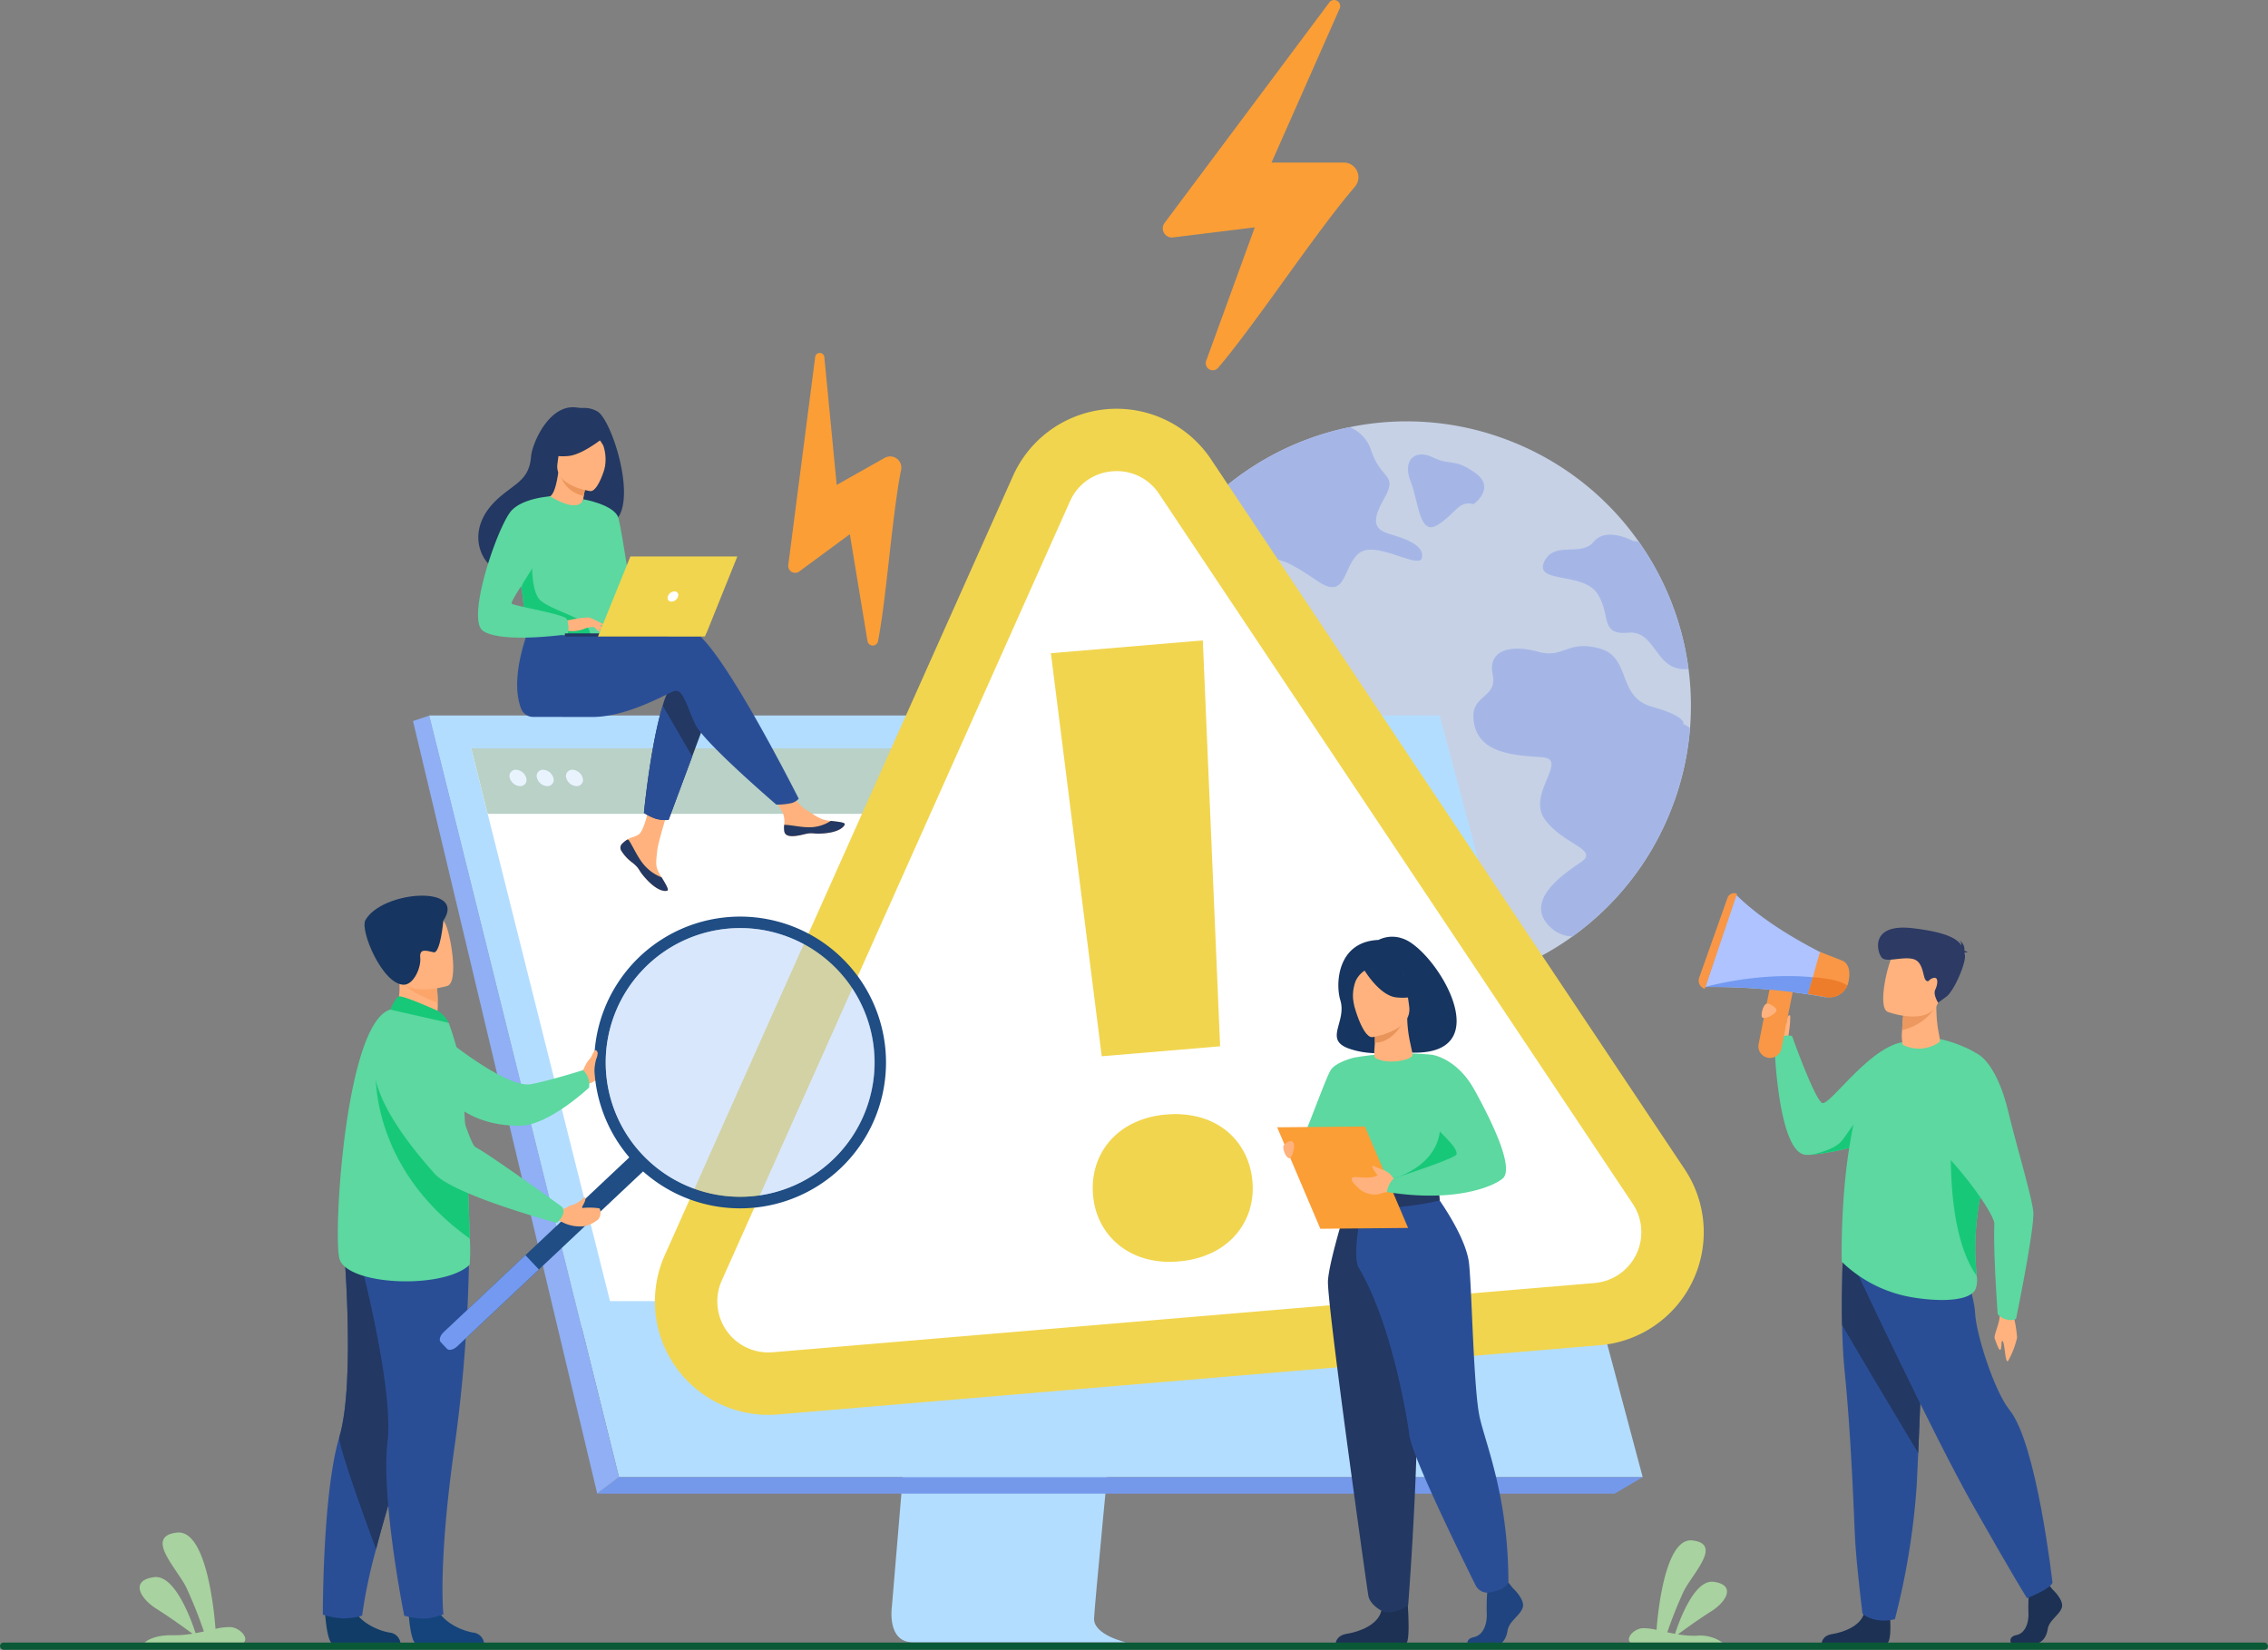 <svg xmlns="http://www.w3.org/2000/svg" width="353.943" height="257.501" viewBox="0 0 353.943 257.501">
  <rect x="0" y="0" width="353.943" height="257.501" fill="#808080" stroke="none"/>
  <g id="Grupo_97215" data-name="Grupo 97215" transform="translate(-327.536 -153.744)">
    <g id="Grupo_97199" data-name="Grupo 97199" transform="translate(502.669 219.505)" opacity="0.8">
      <path id="Trazado_141086" data-name="Trazado 141086" d="M1575.687,645.089a44.666,44.666,0,0,1-3.4,7.265,44.374,44.374,0,0,1-82.557-19.4,43.6,43.6,0,0,1,.056-6.768,44.681,44.681,0,0,1,6.69-19.933c.018-.031.038-.059.056-.09a44.481,44.481,0,0,1,25.29-18.887c1.083-.31,2.182-.58,3.288-.806a44.121,44.121,0,0,1,24.045,1.774q1.591.578,3.108,1.264a44.066,44.066,0,0,1,17.981,14.846h0a44.538,44.538,0,0,1,7.1,16.1q.408,1.861.658,3.759a44.163,44.163,0,0,1-2.309,20.881Z" transform="translate(-1489.621 -585.559)" fill="#d7e5ff"/>
      <g id="Grupo_97198" data-name="Grupo 97198" transform="translate(6.851 0.908)">
        <path id="Trazado_141087" data-name="Trazado 141087" d="M1564.752,611.173c-2.622,2.03-1.926,7.463-6.464,4.4s-7.387-4.727-8.671-2.055,2.735,4.135,1.677,7.047-3.212,3.219-5.481.828-2.337-4.692-6.014-4.616-5.246-1.436-5.067-4.2a3.886,3.886,0,0,0-.121-1.28c.018-.031.038-.059.056-.09a44.481,44.481,0,0,1,25.29-18.887c1.083-.31,2.182-.58,3.288-.806a5.834,5.834,0,0,1,3.386,3.7c1.6,4.665,4.2,3.567,1.992,7.475s-1.3,4.866,1.109,5.583,5.181,1.726,4.8,3.63S1567.373,609.143,1564.752,611.173Z" transform="translate(-1534.61 -591.518)" fill="#aec3ff"/>
        <path id="Trazado_141088" data-name="Trazado 141088" d="M1880.7,840.365a44.672,44.672,0,0,1-3.4,7.265,44.116,44.116,0,0,1-12.395,13.6,5.064,5.064,0,0,1-3.3-1.3c-4.443-3.97,1.445-8.186,4.546-10.238s-2.657-2.732-5.559-6.73,3.894-9.415-.474-9.708-9.68-.576-10.569-5.255,3.705-3.715,2.9-7.657,3-4.679,7.061-3.555,4.566-1.872,9.6-.511,2.667,7.562,8.225,9.112,4.861,2.709,4.861,2.709a2.679,2.679,0,0,1,1.043.648A44.447,44.447,0,0,1,1880.7,840.365Z" transform="translate(-1801.487 -781.742)" fill="#aec3ff"/>
        <path id="Trazado_141089" data-name="Trazado 141089" d="M1943.375,722.67c-5.292.553-4.934-6.053-9.427-5.661-4.53.395-2.591-2.826-4.834-6.153s-9.806-1.523-8.269-4.89,5.759-.732,7.738-3.151,6.163-.114,6.163-.114a3.19,3.19,0,0,1,.873.11s0,0,0,0a44.534,44.534,0,0,1,7.1,16.1Q1943.124,720.772,1943.375,722.67Z" transform="translate(-1861.852 -684.928)" fill="#aec3ff"/>
        <path id="Trazado_141090" data-name="Trazado 141090" d="M1792.675,627.222s3.593-2.544.214-4.908-3.787-1.026-6.586-2.394-4.762.469-3.473,3.724,1.34,8.62,4.231,6.821S1790.265,626.621,1792.675,627.222Z" transform="translate(-1744.687 -615.207)" fill="#aec3ff"/>
      </g>
    </g>
    <path id="Trazado_141091" data-name="Trazado 141091" d="M483.49,1741.546h15.472c.829-.7-.574-2.3-2.04-2.408a9.033,9.033,0,0,0-2.361.279c-.213-2.828-1.429-15.541-6.011-15.03-5.152.572,0,5.6,1.457,8.574a70.765,70.765,0,0,1,2.737,6.857c-.418.091-.851.179-1.294.261-.683-2.1-3.224-9.15-6.455-8.739-3.794.481-2.269,3.309.42,4.988,1.973,1.234,4.4,2.989,5.547,3.836a16.441,16.441,0,0,1-3.026.243C485.286,1740.345,483.992,1741.126,483.49,1741.546Z" transform="translate(-133.392 -1331.438)" fill="#a8d29f"/>
    <path id="Trazado_141092" data-name="Trazado 141092" d="M2023.4,1748.347h-14.371c-.77-.653.533-2.137,1.895-2.236a8.4,8.4,0,0,1,2.193.26c.2-2.627,1.327-14.435,5.583-13.96,4.786.531,0,5.2-1.353,7.964a65.727,65.727,0,0,0-2.543,6.369c.389.084.791.167,1.2.242.634-1.948,2.995-8.5,6-8.117,3.524.447,2.107,3.074-.39,4.633-1.833,1.147-4.083,2.776-5.152,3.564a15.25,15.25,0,0,0,2.81.225A6.058,6.058,0,0,1,2023.4,1748.347Z" transform="translate(-1427.065 -1338.239)" fill="#a8d29f"/>
    <g id="Grupo_97200" data-name="Grupo 97200" transform="translate(592.628 293.15)">
      <path id="Trazado_141093" data-name="Trazado 141093" d="M2152.416,1200.253s.342-3.4-1.437-3.286-2.25.932-2.051,1.586a18.546,18.546,0,0,0,1.929,2.817Z" transform="translate(-2138.446 -1177.499)" fill="#ffb27d"/>
      <path id="Trazado_141094" data-name="Trazado 141094" d="M2187.751,1222.377a29.042,29.042,0,0,1-6.2,4.985c-.4.254-.821.509-1.263.766a46.956,46.956,0,0,1-5.8,2.855c-.245.1-.534.212-.857.328a41.807,41.807,0,0,1-10.1,2.332c-.252.01-.491.01-.713,0-4.4-.177-4.941-17.273-4.941-17.273s.49-1.711,2.753-1.28c0,0,3.437,9.655,4.668,10.442,1.094.7,7.382-8.832,12.794-9.5C2181.727,1215.586,2187.751,1222.377,2187.751,1222.377Z" transform="translate(-2146.06 -1192.806)" fill="#5cd8a0"/>
      <path id="Trazado_141095" data-name="Trazado 141095" d="M2217.106,1802.633s.325,3.763-.47,4.155l-10.181-.021s0-1.175,1.635-1.436,4.508-1.219,4.994-3.351S2217.106,1802.633,2217.106,1802.633Z" transform="translate(-2187.248 -1689.695)" fill="#1c3154"/>
      <path id="Trazado_141096" data-name="Trazado 141096" d="M2227.142,1446.038c.05,2.461.168,5,.4,7.28,1.1,10.825,1.486,23.9,1.644,26.425.274,4.377,1.139,11.37,1.139,11.37s1.715,1.628,5.058.851a113.833,113.833,0,0,0,3.389-20.677c.009-.174.019-.349.028-.524.072-1.4.147-3.005.224-4.734.51-11.579,1.063-28.78,1.063-28.78l-12.775-3S2227.016,1439.9,2227.142,1446.038Z" transform="translate(-2204.758 -1378.648)" fill="#2a4e96"/>
      <path id="Trazado_141097" data-name="Trazado 141097" d="M2227.142,1446.038c3.238,5.586,9.409,15.877,11.881,19.992.51-11.579,1.063-28.78,1.063-28.78l-12.775-3S2227.016,1439.9,2227.142,1446.038Z" transform="translate(-2204.758 -1378.648)" fill="#233862"/>
      <path id="Trazado_141098" data-name="Trazado 141098" d="M2205.1,1298.241a41.814,41.814,0,0,1-10.1,2.332c.442-.083,3.665-.721,4.857-2.16,1.28-1.547,3.435-5.747,5.149-4.033C2205.811,1295.188,2205.574,1296.782,2205.1,1298.241Z" transform="translate(-2177.536 -1259.737)" fill="#17c878"/>
      <path id="Trazado_141099" data-name="Trazado 141099" d="M2386.392,1498.647a19.827,19.827,0,0,1,.663,3.8,13.6,13.6,0,0,1-1.387,3.612c-.483.581-.5-2.524-.823-3.012s-.147,1.159-.4,1.294-.686-1.248-.877-1.738.686-2.2.767-3.418S2386.392,1498.647,2386.392,1498.647Z" transform="translate(-2337.361 -1433.077)" fill="#ffb27d"/>
      <path id="Trazado_141100" data-name="Trazado 141100" d="M2406.383,1778.3s1.812,1.654,1.458,2.828-1.989,1.958-2.209,3.394-1.1,2.219-1.9,2.219h-3.793s-.585-1.011.829-1.315,1.947-1.992,1.859-3.558a27.619,27.619,0,0,1,.133-3.656l3.005-.7Z" transform="translate(-2351.164 -1669.635)" fill="#1c3154"/>
      <path id="Trazado_141101" data-name="Trazado 141101" d="M2241.641,1434.026s11.959,25.588,18.323,36.815,8.353,14.36,8.353,14.36,3.646-1.436,3.977-2.415c0,0-2.434-21.675-6.7-26.958-2.408-2.985-5.237-11.945-5.37-15.078s-2.927-10.611-2.927-10.611Z" transform="translate(-2217.075 -1375.162)" fill="#2a4e96"/>
      <path id="Trazado_141102" data-name="Trazado 141102" d="M2226.907,1252.059a20.726,20.726,0,0,0,10.511,5.457c2.9.556,8.8,1.093,10.26-.975a3.7,3.7,0,0,0,.271-2.326c-.2-2.917-.931-8.555,2.382-19.887a19.351,19.351,0,0,0,.637-3.029c.723-5.8.645-10.173-4.385-12.511-7.536-3.5-10.629-.621-10.629-.621a12.622,12.622,0,0,0-5.84,7.331C2226.452,1236.416,2226.907,1252.059,2226.907,1252.059Z" transform="translate(-2204.57 -1194.526)" fill="#5cd8a0"/>
      <path id="Trazado_141103" data-name="Trazado 141103" d="M2294.435,1180.2a5.594,5.594,0,0,1-5.629.369,6.446,6.446,0,0,1-.1-2.313c.041-1.085.143-2.15.143-2.15l2.681-1.76,2.559-1.679C2293.78,1178.438,2295.008,1179.789,2294.435,1180.2Z" transform="translate(-2256.946 -1156.899)" fill="#ffb27d"/>
      <path id="Trazado_141104" data-name="Trazado 141104" d="M2293.8,1184.393a8.239,8.239,0,0,1-4.933,3.205c.041-1.085.157-2.28.157-2.28l2.668-1.63Z" transform="translate(-2257.106 -1166.245)" fill="#ed985f"/>
      <path id="Trazado_141105" data-name="Trazado 141105" d="M2270.149,1132.283s6.488,2.421,7.931-1.576,3.253-6.377-.828-8.092-5.441-.478-6.253.739S2268.5,1131.55,2270.149,1132.283Z" transform="translate(-2240.651 -1113.757)" fill="#ffb27d"/>
      <path id="Trazado_141106" data-name="Trazado 141106" d="M2277.62,1108.4c.075-.058.226-.086.542-.042a1.3,1.3,0,0,0-.552-.28,1.6,1.6,0,0,0-.77-1.6.956.956,0,0,1,.321.766c-.69-1.061-2.418-2.074-7.636-2.684-6.877-.8-5.5,3.973-4.727,4.663s3.261-.291,4.868.161,1.453,2.874,1.942,3.307.385-.182,1.2-.373.643,1.065.267,1.83.443,2.034.443,2.034l1.262-.916c1.262-.915,3.181-5.47,2.908-6.576C2277.668,1108.6,2277.645,1108.5,2277.62,1108.4Z" transform="translate(-2236.149 -1099.095)" fill="#2c3a64"/>
      <path id="Trazado_141107" data-name="Trazado 141107" d="M2342.8,1332.352c-.2-2.916-.931-8.555,2.382-19.887a19.348,19.348,0,0,0,.637-3.029h0c-2.461-.812-6.945.994-6.945.994S2337.822,1325.408,2342.8,1332.352Z" transform="translate(-2299.424 -1272.663)" fill="#17c878"/>
      <path id="Trazado_141108" data-name="Trazado 141108" d="M2304.979,1233.426s3.028,1.1,4.96,9.119c1.276,5.3,3.625,13.083,3.89,15.53s-2.686,16.772-2.686,16.772a1.922,1.922,0,0,1-1.436.1,2.371,2.371,0,0,1-1.43-.855s-.706-9.547-.523-14.056c.076-1.873-8.67-13.717-13.391-15.242C2292.51,1244.193,2304.979,1233.426,2304.979,1233.426Z" transform="translate(-2261.61 -1208.407)" fill="#5cd8a0"/>
      <path id="Trazado_141109" data-name="Trazado 141109" d="M2086.991,1085.088a100.732,100.732,0,0,1,18.853,1.611l1.055-2.659,1.157-2.913s-10.14-4.365-16.235-10.444Z" transform="translate(-2085.977 -1070.447)" fill="#aec3ff"/>
      <path id="Trazado_141110" data-name="Trazado 141110" d="M2086.315,1069.235l-5.025,14.833h0a1.337,1.337,0,0,1-.88-1.729l4.422-12.463a1.1,1.1,0,0,1,1.483-.641Z" transform="translate(-2080.333 -1069.142)" fill="#f99746"/>
      <path id="Trazado_141111" data-name="Trazado 141111" d="M2143.009,1169.612h0a1.817,1.817,0,0,0,2.132-1.421l1.73-8.657a1.817,1.817,0,0,0-1.422-2.131h0a1.816,1.816,0,0,0-2.131,1.421l-1.73,8.657A1.817,1.817,0,0,0,2143.009,1169.612Z" transform="translate(-2132.229 -1143.932)" fill="#f99746"/>
      <path id="Trazado_141112" data-name="Trazado 141112" d="M2086.991,1155.8a100.72,100.72,0,0,1,18.853,1.611l1.055-2.659C2097.408,1152.813,2086.991,1155.8,2086.991,1155.8Z" transform="translate(-2085.977 -1141.16)" fill="#739af0"/>
      <path id="Trazado_141113" data-name="Trazado 141113" d="M2192.449,1135.889l2.735.481a3.016,3.016,0,0,0,3.387-1.786,1.858,1.858,0,0,0,.162-.494c.658-2.853-.908-3.378-.908-3.378l-3.52-1.371-1.119,3.957v.014Z" transform="translate(-2175.375 -1120.172)" fill="#f99746"/>
      <path id="Trazado_141114" data-name="Trazado 141114" d="M2192.449,1157.917l2.735.481a3.016,3.016,0,0,0,3.387-1.786c-1.547-1.125-5.384-1.286-5.384-1.286v.014Z" transform="translate(-2175.375 -1142.201)" fill="#ed7d2b"/>
      <path id="Trazado_141115" data-name="Trazado 141115" d="M2146.02,1182.3s1.338.533,1.093,1.122-1.946,1.4-2.215.934S2145.178,1181.807,2146.02,1182.3Z" transform="translate(-2135.007 -1165.007)" fill="#ffb27d"/>
      <path id="Trazado_141116" data-name="Trazado 141116" d="M2170.021,1197.451a18.764,18.764,0,0,0,.269-2c.016-.629.089-1.142-.059-1.16s-.255.1-.316.3-.292,1.456-.292,1.456l.117,1.21Z" transform="translate(-2156.025 -1175.233)" fill="#ffb27d"/>
    </g>
    <g id="Grupo_97202" data-name="Grupo 97202" transform="translate(391.989 265.432)">
      <path id="Trazado_141117" data-name="Trazado 141117" d="M1260.771,1204.424l-7.58,90.125s-.794,5.463,3.27,5.473c6.682.016,33.256,0,33.256,0s-5.029-1.137-4.968-3.7c.072-3.016,8.859-92.755,8.859-92.755Z" transform="translate(-1178.464 -1155.381)" fill="#b3ddff"/>
      <path id="Trazado_141119" data-name="Trazado 141119" d="M779.653,887.135,798.116,961.3l2.528,10.157,8.6,34.543H969l-31.7-118.862Z" transform="translate(-777.094 -887.135)" fill="#b3ddff"/>
      <path id="Trazado_141120" data-name="Trazado 141120" d="M765.408,887.134l-2.559.853L791.6,1008.576,795,1006Z" transform="translate(-762.849 -887.134)" fill="#90aff4"/>
      <path id="Trazado_141121" data-name="Trazado 141121" d="M951.617,1670.214h158.776l4.385-2.58H955.019Z" transform="translate(-922.87 -1548.772)" fill="#7599ea"/>
      <path id="Trazado_141124" data-name="Trazado 141124" d="M779.651,887.134H937.3l25.58,95.527H803.432Z" transform="translate(-777.092 -887.134)" fill="#b3ddff"/>
      <path id="Trazado_141125" data-name="Trazado 141125" d="M991.8,1007.007H844.185l-5.275-21.013-2.041-8.131-.832-3.316-5.421-21.595-.281-1.124-2.866-11.415-1.282-5.107-1.094-4.357-2.564-10.213H968.014l2.816,10.213,1.2,4.357,1.408,5.107,9.276,33.648v0l.786,2.851.365,1.323,6.4,23.23Z" transform="translate(-813.441 -915.619)" fill="#fff"/>
      <path id="Trazado_141126" data-name="Trazado 141126" d="M970.834,930.948H825.1l-2.564-10.214H968.018Z" transform="translate(-813.444 -915.617)" fill="#b9d1c7"/>
      <g id="Grupo_97201" data-name="Grupo 97201" transform="translate(15.068 8.456)">
        <path id="Trazado_141127" data-name="Trazado 141127" d="M861.835,943.937a.965.965,0,0,1,.958-1.277,1.744,1.744,0,0,1,1.6,1.277.965.965,0,0,1-.958,1.277A1.744,1.744,0,0,1,861.835,943.937Z" transform="translate(-861.795 -942.66)" fill="#e9f3fe"/>
        <path id="Trazado_141128" data-name="Trazado 141128" d="M889.693,943.937a.965.965,0,0,1,.958-1.277,1.744,1.744,0,0,1,1.6,1.277.965.965,0,0,1-.958,1.277A1.744,1.744,0,0,1,889.693,943.937Z" transform="translate(-885.411 -942.66)" fill="#e9f3fe"/>
        <path id="Trazado_141129" data-name="Trazado 141129" d="M919.69,943.937a.965.965,0,0,1,.958-1.277,1.744,1.744,0,0,1,1.6,1.277.965.965,0,0,1-.958,1.277A1.744,1.744,0,0,1,919.69,943.937Z" transform="translate(-910.839 -942.66)" fill="#e9f3fe"/>
      </g>
    </g>
    <path id="Trazado_141130" data-name="Trazado 141130" d="M1539.776,211.17c5.966-7.005,15.166-21.076,21.36-28.282a2.285,2.285,0,0,0-1.74-3.772h-11.271l10.631-24.04a.942.942,0,0,0-1.617-.945l-25.706,34.406a1.423,1.423,0,0,0,1.314,2.263l12.76-1.571-7.592,20.854A1.1,1.1,0,0,0,1539.776,211.17Z" transform="translate(-1022.153 0)" fill="#fb9e36"/>
    <path id="Trazado_141131" data-name="Trazado 141131" d="M1161.332,560.474c1.342-6.884,2.19-19.672,3.608-26.774a1.742,1.742,0,0,0-2.567-1.854l-7.486,4.216-1.931-19.944a.718.718,0,0,0-1.427-.023l-4.2,32.467a1.084,1.084,0,0,0,1.719,1.012l7.887-5.817,2.758,16.69A.835.835,0,0,0,1161.332,560.474Z" transform="translate(-696.775 -306.637)" fill="#fb9e36"/>
    <g id="Grupo_97206" data-name="Grupo 97206" transform="translate(429.722 217.54)">
      <path id="Trazado_141132" data-name="Trazado 141132" d="M1184.818,741.082l-128.263,10.806a12.839,12.839,0,0,1-12.8-18.031L1098.1,612.242a12.839,12.839,0,0,1,22.4-1.888l73.923,110.808A12.839,12.839,0,0,1,1184.818,741.082Z" transform="translate(-1037.746 -599.769)" fill="#fff"/>
      <g id="Grupo_97203" data-name="Grupo 97203" transform="translate(0 0)">
        <path id="Trazado_141133" data-name="Trazado 141133" d="M1158.1,718.819l-128.263,10.806a17.708,17.708,0,0,1-17.654-24.869l54.341-121.615a17.708,17.708,0,0,1,30.9-2.6l73.922,110.808a17.707,17.707,0,0,1-13.244,27.472Zm-76.078-136.4a7.869,7.869,0,0,0-6.608,4.691l-54.341,121.615a7.97,7.97,0,0,0,7.946,11.193l128.263-10.806a7.97,7.97,0,0,0,5.961-12.365l-73.923-110.808A7.869,7.869,0,0,0,1082.024,582.423Z" transform="translate(-1010.622 -572.655)" fill="#f1d54e"/>
      </g>
      <g id="Grupo_97205" data-name="Grupo 97205" transform="translate(61.815 36.155)">
        <g id="Grupo_97204" data-name="Grupo 97204">
          <path id="Trazado_141134" data-name="Trazado 141134" d="M1423.109,896.617a11.733,11.733,0,0,1,.5-4.658,10.752,10.752,0,0,1,2.195-3.855,11.527,11.527,0,0,1,3.685-2.732,14.372,14.372,0,0,1,5.047-1.3,14.7,14.7,0,0,1,5.23.43,11.463,11.463,0,0,1,4.129,2.074,10.765,10.765,0,0,1,2.809,3.433,11.751,11.751,0,0,1,1.272,4.509,11.476,11.476,0,0,1-.5,4.62,10.831,10.831,0,0,1-2.2,3.817,11.423,11.423,0,0,1-3.724,2.735,14.7,14.7,0,0,1-5.085,1.3,14.371,14.371,0,0,1-5.192-.433,11.493,11.493,0,0,1-4.09-2.077,10.821,10.821,0,0,1-2.806-3.4A11.454,11.454,0,0,1,1423.109,896.617Zm19.83-23.2-18.475,1.557-7.936-62.907,23.71-2Z" transform="translate(-1416.528 -810.065)" fill="#f1d54e"/>
        </g>
      </g>
    </g>
    <g id="Grupo_97210" data-name="Grupo 97210" transform="translate(377.918 293.537)">
      <path id="Trazado_141135" data-name="Trazado 141135" d="M936.749,1235.927s.4-.9.663-1.333,1.373-1.683,1.563-1.4.947,2.2.545,2.732.026,1.467-1.976,2.031Z" transform="translate(-896.195 -1208.564)" fill="#ffb27d"/>
      <path id="Trazado_141136" data-name="Trazado 141136" d="M790.676,1213.861s10.247,8.554,14.243,7.762c3.124-.619,8.064-2.186,8.064-2.186a3.152,3.152,0,0,1,.935,2.726s-6.293,5.921-10.776,5.96c-7.008.06-10.313-3.473-10.313-3.473Z" transform="translate(-772.367 -1192.209)" fill="#5cd8a0"/>
      <path id="Trazado_141137" data-name="Trazado 141137" d="M672.668,1797.713s.3,4.8,1.226,4.867c.124.009,4.709.009,4.709.009l5.853-.034a1.9,1.9,0,0,0-1.749-1.708c-1.711-.3-4.575-1.5-5.611-3.762C676.005,1794.707,672.668,1797.713,672.668,1797.713Z" transform="translate(-672.331 -1685.838)" fill="#113c68"/>
      <path id="Trazado_141138" data-name="Trazado 141138" d="M670.453,1478.724a12.206,12.206,0,0,0,3.168.6,11.636,11.636,0,0,0,2.958-.422,81,81,0,0,1,2.179-10.378c.966-3.741,2.347-8.552,4.31-14.529,5.429-16.52,7.08-26.185,7.231-27.1.008-.048.011-.072.011-.072l-.018-.008-16.692-7.329s2.063,22.769-.569,31.508a36.789,36.789,0,0,0-.955,4.187C670.414,1464.669,670.453,1478.724,670.453,1478.724Z" transform="translate(-670.453 -1366.515)" fill="#2a4e96"/>
      <path id="Trazado_141139" data-name="Trazado 141139" d="M693.026,1468.519c.966-3.741,2.347-8.552,4.31-14.529,5.429-16.52,7.08-26.185,7.231-27.1,0-.027,0-.053-.006-.08l-16.692-7.329s2.063,22.769-.569,31.508C686.932,1452.21,693.026,1468.519,693.026,1468.519Z" transform="translate(-684.721 -1366.515)" fill="#233862"/>
      <path id="Trazado_141140" data-name="Trazado 141140" d="M758.276,1797.713s.3,4.8,1.226,4.867c.123.009,4.709.009,4.709.009l5.853-.034a1.9,1.9,0,0,0-1.749-1.708c-1.711-.3-4.575-1.5-5.611-3.762C761.613,1794.707,758.276,1797.713,758.276,1797.713Z" transform="translate(-744.901 -1685.838)" fill="#15447c"/>
      <path id="Trazado_141141" data-name="Trazado 141141" d="M721.63,1423.005a237.622,237.622,0,0,1-2.336,32.87c-2.553,18.116-1.688,25.805-1.688,25.805a17.365,17.365,0,0,1-2.462.626,11.167,11.167,0,0,1-3.652-.422s-3.654-18.122-2.606-27.19-5-31.114-5-31.114Z" transform="translate(-698.792 -1369.502)" fill="#2a4e96"/>
      <path id="Trazado_141142" data-name="Trazado 141142" d="M742.7,1155.686l3.258,2.136,2.968-.839a7.09,7.09,0,0,0,.694-3.558,22.151,22.151,0,0,0-.117-2.37l-4.4-1.94-1.64-.723c0,.025.128,1.347.145,1.54A11.221,11.221,0,0,1,742.7,1155.686Z" transform="translate(-731.697 -1136.711)" fill="#ffb27d"/>
      <path id="Trazado_141143" data-name="Trazado 141143" d="M706.4,1228.024c-4.055,3.916-19.4,3.257-20.35-1.057s1.032-36.725,7.959-38.761c1.438-.423,9.123,2.062,9.123,2.062a48.718,48.718,0,0,1,2,7.171c.154.782.6,9.064.937,16.813.156,3.624.289,7.132.356,9.7A27.989,27.989,0,0,1,706.4,1228.024Z" transform="translate(-683.49 -1170.419)" fill="#5cd8a0"/>
      <path id="Trazado_141144" data-name="Trazado 141144" d="M750.154,1154.014c.892,1.508,4.021,2.828,5.679,3.432a22.134,22.134,0,0,0-.117-2.37l-4.4-1.94C750.349,1153.123,749.757,1153.34,750.154,1154.014Z" transform="translate(-737.911 -1140.731)" fill="#fca56b"/>
      <path id="Trazado_141145" data-name="Trazado 141145" d="M743.28,1099.23s-7.083,2.21-8.391-2.223-3.1-7.132,1.364-8.73,5.849-.167,6.645,1.206S745.089,1098.542,743.28,1099.23Z" transform="translate(-723.816 -1085.153)" fill="#ffb27d"/>
      <path id="Trazado_141146" data-name="Trazado 141146" d="M725.467,1075.586s-.452,5.158-1.518,4.934-2.241-.7-2.085.852-1.037,4.22-2.575,4.213c-3.3-.014-6.882-8.478-5.979-10.083C715.915,1070.872,729.233,1069.937,725.467,1075.586Z" transform="translate(-706.663 -1071.683)" fill="#163560"/>
      <path id="Trazado_141147" data-name="Trazado 141147" d="M746.785,1177.1c-.091-.038-5.273-2.363-5.879-2.163s-1.361,2.051-1.361,2.051l9.124,2.063A4.532,4.532,0,0,0,746.785,1177.1Z" transform="translate(-729.023 -1159.205)" fill="#17c878"/>
      <g id="Grupo_97208" data-name="Grupo 97208" transform="translate(18.258 3.266)">
        <path id="Trazado_141148" data-name="Trazado 141148" d="M822.1,1338.572l-29.045,27.346c-.569.536-1.287.707-1.6.379l-.98-1.041c-.308-.327-.094-1.034.475-1.57L820,1336.341c.569-.536,1.287-.707,1.6-.38l.98,1.041C822.887,1337.33,822.673,1338.036,822.1,1338.572Z" transform="translate(-790.342 -1298.839)" fill="#1f4d84"/>
        <path id="Trazado_141149" data-name="Trazado 141149" d="M805.8,1442.379l-12.745,12c-.569.536-1.287.707-1.6.38l-.98-1.041c-.308-.327-.094-1.034.475-1.57l12.746-12Z" transform="translate(-790.342 -1387.301)" fill="#739af0"/>
        <path id="Trazado_141150" data-name="Trazado 141150" d="M949.571,1122.538A22.766,22.766,0,1,0,987.3,1099.66c-.117-.117-.236-.231-.357-.345a22.767,22.767,0,0,0-37.375,23.223Zm6.507-21.011a20.969,20.969,0,1,1,.9,29.64A20.944,20.944,0,0,1,956.078,1101.527Z" transform="translate(-924.485 -1093.131)" fill="#1f4d84"/>
        <g id="Grupo_97207" data-name="Grupo 97207" transform="translate(25.895 1.797)" opacity="0.5">
          <path id="Trazado_141151" data-name="Trazado 141151" d="M996.621,1140.267a20.969,20.969,0,1,1-.9-29.639A20.882,20.882,0,0,1,996.621,1140.267Z" transform="translate(-960.382 -1104.933)" fill="#b3cff9"/>
        </g>
      </g>
      <path id="Trazado_141152" data-name="Trazado 141152" d="M739.229,1275.013c-16-11.4-14.673-26.622-14.673-26.622,5.849,3.3,11.654,10.594,14.317,16.921C739.029,1268.936,739.161,1272.444,739.229,1275.013Z" transform="translate(-716.293 -1221.48)" fill="#17c878"/>
      <g id="Grupo_97209" data-name="Grupo 97209" transform="translate(7.929 19.849)">
        <path id="Trazado_141153" data-name="Trazado 141153" d="M914.109,1382.07a4.37,4.37,0,0,0,2.044-1.263s.481.033-.079,1.06c-.047.086-.151.306-.23.463a.1.1,0,0,0,.084.143,10.65,10.65,0,0,1,2.561.053c.173.036.223.451.217.627a1.6,1.6,0,0,1-.337,1.093,5.594,5.594,0,0,1-2.022,1.059,6.119,6.119,0,0,1-3.129-.393l-1.025-.475.318-1.9.257.054C913.177,1382.673,913.683,1382.174,914.109,1382.07Z" transform="translate(-883.307 -1353.579)" fill="#ffb27d"/>
        <path id="Trazado_141154" data-name="Trazado 141154" d="M727.816,1202.019s-14.38,2.738,4.231,23.562c2.976,3.33,19.057,7.667,19.057,7.667s1.631-1.388.809-2.511c0,0-11.072-8.04-13.508-9.319-1.1-.575-4.254-12.833-6.04-15.785A8.054,8.054,0,0,0,727.816,1202.019Z" transform="translate(-722.516 -1202.019)" fill="#5cd8a0"/>
      </g>
      <path id="Trazado_141155" data-name="Trazado 141155" d="M939.31,1233.513a7.323,7.323,0,0,0,.562-1.373,7.6,7.6,0,0,1,.928-2.1c.1-.1.42.029.458.448a2.438,2.438,0,0,1-.231.91,10.233,10.233,0,0,0-.3,1.807C940.5,1233.929,939.31,1233.513,939.31,1233.513Z" transform="translate(-898.366 -1205.897)" fill="#ffb27d"/>
    </g>
    <g id="Grupo_97212" data-name="Grupo 97212" transform="translate(402.135 217.304)">
      <g id="Grupo_97211" data-name="Grupo 97211" transform="translate(0 0)">
        <path id="Trazado_141156" data-name="Trazado 141156" d="M975.643,975.434a.867.867,0,0,0-.155.928.007.007,0,0,0,0,0,5.765,5.765,0,0,0,1.821,2c.11.089.207.169.292.244l.066.059.051.046c.8.739.5.907,1.937,2.406,1.64,1.707,2.769,1.739,3.091,1.583.272-.132-.28-1.038-.892-2.055l-.089-.149c-.082-.135-.162-.273-.243-.409-.717-1.225-.532-1.8-.362-3.622.139-1.481,2.307-8.272,2.307-8.272l-3.143-.543s-.949,5.408-1.992,6.241c-.558.444-1.182.449-1.719.778l-.112.071A4.127,4.127,0,0,0,975.643,975.434Z" transform="translate(-953.193 -907.264)" fill="#ffb27d"/>
        <path id="Trazado_141157" data-name="Trazado 141157" d="M975.643,1014.9a.867.867,0,0,0-.155.928.007.007,0,0,0,0,0,6.678,6.678,0,0,0,1.824,1.993c.108.09.2.173.289.25l.066.059.051.046c.8.739.5.907,1.937,2.406,1.64,1.707,2.769,1.738,3.091,1.583.272-.132-.28-1.038-.892-2.055a6.992,6.992,0,0,1-2.923-2.156c-.951-1.215-1.6-2.763-2.244-3.714l-.185-.035A4.13,4.13,0,0,0,975.643,1014.9Z" transform="translate(-953.193 -946.727)" fill="#233862"/>
        <path id="Trazado_141158" data-name="Trazado 141158" d="M1129.358,968.2c.194.97,1.577.809,3.122.432s1.178.072,3.378-.171,2.866-1.063,2.933-1.39c.06-.29-1.027-.393-2.192-.528-.147-.016-.294-.035-.441-.053-1.316-.166-2.28-1.015-3.475-1.713-1.132-.661-2.821-3.353-2.821-3.353l-3.016.238s1.582,2.4,2.194,3.45a3.645,3.645,0,0,1,.3,2.056A3.871,3.871,0,0,0,1129.358,968.2Z" transform="translate(-1081.559 -901.979)" fill="#ffb27d"/>
        <path id="Trazado_141159" data-name="Trazado 141159" d="M1146.207,997.122c1.546-.377,1.178.072,3.378-.171s2.866-1.062,2.933-1.39c.06-.29-1.027-.393-2.192-.528l-.011.022a6.2,6.2,0,0,1-3.15.978c-1.492.036-3.072-.392-4.1-.376a3.871,3.871,0,0,0,.023,1.032C1143.279,997.661,1144.662,997.5,1146.207,997.122Z" transform="translate(-1095.286 -930.474)" fill="#233862"/>
        <path id="Trazado_141160" data-name="Trazado 141160" d="M1009.852,852.319l-2.822,7.586-3.685,9.905a5.964,5.964,0,0,1-1.956-.179,8.474,8.474,0,0,1-1.891-.921s1.026-10.637,2.935-16.742a10.869,10.869,0,0,1,1.642-3.548C1007.033,844.927,1009.852,852.319,1009.852,852.319Z" transform="translate(-973.606 -805.393)" fill="#233862"/>
        <path id="Trazado_141161" data-name="Trazado 141161" d="M896.858,791.629c-1.6-.518-5.793-.01-10.335.811A3.081,3.081,0,0,1,883.342,791h0l-11.431-.9s-3.775,8.364-1.712,13.695a2.005,2.005,0,0,0,2,1.29h0s6.908.012,9.117.013c5.685,0,12.033-3.9,12.854-4.068,1.344-.268,1.88,2.419,3.223,5.242s12.627,12.5,12.627,12.5a9.926,9.926,0,0,0,2.452-.251,2.414,2.414,0,0,0,1.053-.664S901.023,792.974,896.858,791.629Z" transform="translate(-863.474 -756.754)" fill="#2a4e96"/>
        <path id="Trazado_141162" data-name="Trazado 141162" d="M848.395,571.787a4.055,4.055,0,0,0-2.183-.569,6.07,6.07,0,0,1-1.054-.064c-4.363-.641-6.992,5.7-7.147,7.61-.284,3.515-2.144,4.051-4.762,6.251-5.25,4.413-3.713,9.543-.844,11.45,1.722,1.144,4.757,0,4.757,0,.043.03,8.3-4.614,12.374-6.854C855.639,588.747,850.846,573.247,848.395,571.787Z" transform="translate(-829.73 -571.108)" fill="#233862"/>
        <path id="Trazado_141163" data-name="Trazado 141163" d="M906.13,644.447a5.38,5.38,0,0,1-3.354.1,5.981,5.981,0,0,1-2.214-2.655c.578-.026,1.213-.532,1.7-3.849l.246.089,4.14,1.491s-.3,1.328-.495,2.593C905.992,643.279,905.9,644.3,906.13,644.447Z" transform="translate(-889.735 -627.851)" fill="#ffb27d"/>
        <path id="Trazado_141164" data-name="Trazado 141164" d="M917.5,640.117s-.165.717-.407,2.056a4.675,4.675,0,0,1-3.733-3.547Z" transform="translate(-900.589 -628.344)" fill="#ed975d"/>
        <path id="Trazado_141165" data-name="Trazado 141165" d="M915.814,601.611s-5.664-.762-5.135-4.282.154-5.989,3.793-5.651,4.138,1.786,4.247,3S917.3,601.718,915.814,601.611Z" transform="translate(-898.282 -588.518)" fill="#ffb27d"/>
        <path id="Trazado_141166" data-name="Trazado 141166" d="M909.471,591.02s-3.627,3.124-6.094,3.375-3.4-.541-3.4-.541a9.63,9.63,0,0,0,2.33-3.154,1.735,1.735,0,0,1,1.43-1.022C905.5,589.526,908.837,589.458,909.471,591.02Z" transform="translate(-889.24 -586.787)" fill="#233862"/>
        <path id="Trazado_141167" data-name="Trazado 141167" d="M947.434,593.292a8.93,8.93,0,0,1,1.594,2.044,6.857,6.857,0,0,1,.184,3.645s1.891-3.674.822-5.46A1.51,1.51,0,0,0,947.434,593.292Z" transform="translate(-929.47 -589.34)" fill="#233862"/>
        <path id="Trazado_141168" data-name="Trazado 141168" d="M883.819,673.475c-.175,11.466-.05,9.07-1.3,10.158a4.814,4.814,0,0,1-2.27.491c-3.516.232-9.7-.349-9.931-1-.81-2.249-.237-2.947-.913-6.389-.07-.366-.158-.762-.26-1.194-.563-2.364-1.112-3.169.891-6.966,1.816-3.44,3.7-6.231,3.872-6.131,4.788,2.844,5.175.455,5.175.455S883.9,667.882,883.819,673.475Z" transform="translate(-862.657 -648.533)" fill="#5cd8a0"/>
        <path id="Trazado_141169" data-name="Trazado 141169" d="M1007.03,884.872l-3.685,9.905a5.963,5.963,0,0,1-1.956-.179,8.474,8.474,0,0,1-1.891-.921s1.026-10.637,2.935-16.742Z" transform="translate(-973.606 -830.361)" fill="#2a4e96"/>
        <path id="Trazado_141170" data-name="Trazado 141170" d="M937.3,665.444s4.927.837,5.5,2.959,2.478,15,2.478,15-1.39,1.356-2.547.2-3.638-12.049-3.638-12.049Z" transform="translate(-920.877 -651.078)" fill="#5cd8a0"/>
        <path id="Trazado_141171" data-name="Trazado 141171" d="M884.592,737.108c-3.516.232-9.7-.349-9.931-1-.81-2.249-.237-2.947-.913-6.389l1.7-4.775s-.282,5.318,1.286,6.717,6.42,2.7,7.182,3.871A4.279,4.279,0,0,1,884.592,737.108Z" transform="translate(-867.005 -701.517)" fill="#17c878"/>
        <path id="Trazado_141172" data-name="Trazado 141172" d="M918.508,787.135s3.469-.771,4.029-.463a8.148,8.148,0,0,1,2.1,1.82c.171.39-1.246-.3-1.707-.42a4.1,4.1,0,0,0-1.474.322,4.9,4.9,0,0,1-2.64.264Z" transform="translate(-904.949 -753.782)" fill="#ffb27d"/>
        <path id="Trazado_141173" data-name="Trazado 141173" d="M840.716,662.444s-4.658.285-6.271,2.534c-2.271,3.165-6.778,16.654-4.2,18.454,2.905,2.027,13.225.535,13.225.535a4.19,4.19,0,0,0-.134-2.382c-.477-.777-8.242-2.034-8.6-2.392s4.482-6.987,4.482-8.062S840.716,662.444,840.716,662.444Z" transform="translate(-829.473 -648.534)" fill="#5cd8a0"/>
        <path id="Trazado_141174" data-name="Trazado 141174" d="M946.061,793.416a6.716,6.716,0,0,0,.965,1.05.712.712,0,0,0,.392.084l-.489-.882Z" transform="translate(-928.306 -759.561)" fill="#ffb27d"/>
        <path id="Trazado_141175" data-name="Trazado 141175" d="M944.961,787.076l2.113,1.027a.376.376,0,0,1-.35.135,5.045,5.045,0,0,1-.916-.252Z" transform="translate(-927.373 -754.186)" fill="#ffb27d"/>
      </g>
      <path id="Trazado_141176" data-name="Trazado 141176" d="M940.575,802.914l-22.072-.008v.487l21.876.008Z" transform="translate(-904.944 -767.606)" fill="#233862"/>
      <path id="Trazado_141177" data-name="Trazado 141177" d="M952.394,736.526l16.715.006,5.033-12.5-16.689-.006Z" transform="translate(-933.674 -700.736)" fill="#f1d54e"/>
      <path id="Trazado_141178" data-name="Trazado 141178" d="M1025.419,760.662a.579.579,0,0,0-.567-.8,1.14,1.14,0,0,0-1.024.8.579.579,0,0,0,.567.8A1.141,1.141,0,0,0,1025.419,760.662Z" transform="translate(-994.202 -731.12)" fill="#fff"/>
    </g>
    <g id="Grupo_97214" data-name="Grupo 97214" transform="translate(526.853 299.958)">
      <path id="Trazado_141179" data-name="Trazado 141179" d="M1719.814,1114.133a4.8,4.8,0,0,0-3.811.2c-6.483.266-6.724,6.912-5.963,9.385,1.069,3.473-2.714,6.212,1.481,7.618,4.867,1.631,8.951-.3,8.673.536C1735.586,1133.081,1724.935,1115.834,1719.814,1114.133Z" transform="translate(-1700.192 -1113.845)" fill="#163560"/>
      <path id="Trazado_141180" data-name="Trazado 141180" d="M1679.808,1251.286a17,17,0,0,1-1.734,2.621c-1.347,1.687-8.415-2.317-7.806-2.621s4.161-10.538,5.007-11.824,3.729-1.954,3.729-1.954Z" transform="translate(-1666.911 -1218.676)" fill="#5cd8a0"/>
      <path id="Trazado_141181" data-name="Trazado 141181" d="M1850.413,1776.489s1.951,1.78,1.57,3.046-2.141,2.108-2.379,3.655-1.189,2.39-2.046,2.39h-4.084s-.63-1.088.892-1.416,2.1-2.145,2-3.832a29.719,29.719,0,0,1,.143-3.936l3.236-.75Z" transform="translate(-1813.661 -1674.86)" fill="#1f447f"/>
      <path id="Trazado_141182" data-name="Trazado 141182" d="M1719.444,1786.147s.7,7.543-.154,7.964l-10.962-.022s0-1.265,1.761-1.546,4.854-1.312,5.377-3.608S1719.444,1786.147,1719.444,1786.147Z" transform="translate(-1699.206 -1683.762)" fill="#1c3154"/>
      <path id="Trazado_141183" data-name="Trazado 141183" d="M1726.45,1242.877a43.6,43.6,0,0,1,0,5.067c-.109,1.832-1.961,4.286-2.224,4.893-.66,1.522-1.4,1.77-1.4,1.77l-5.755,1.411-2.024.5-6.382-1.906s-2.907-8.113-1.74-12.68a35.094,35.094,0,0,1,2.95-7.739,45.539,45.539,0,0,1,11.988-.432Z" transform="translate(-1697.779 -1215.354)" fill="#5cd8a0"/>
      <path id="Trazado_141184" data-name="Trazado 141184" d="M1779.224,1300.64c-.109,1.832-2.51,4.221-2.773,4.828-.66,1.522-1.4,1.77-1.4,1.77l-5.755,1.411-1.039-2.979s8.41-2.209,7.057-9.992Z" transform="translate(-1750.004 -1267.987)" fill="#17c878"/>
      <path id="Trazado_141185" data-name="Trazado 141185" d="M1703.8,1379.674s-3.161,9.837-3.364,13.186,6.041,47.578,6.292,49.121c.237,1.455,2.043,2.382,2.043,2.382a2.735,2.735,0,0,0,2.017.155,4.986,4.986,0,0,0,2.165-1.021s2.46-31.544.938-42.812a178.444,178.444,0,0,1-1.54-21.012Z" transform="translate(-1692.511 -1339.191)" fill="#233862"/>
      <path id="Trazado_141186" data-name="Trazado 141186" d="M1741.729,1377.748s4.821,6.468,5.27,10.841.7,19.731,1.662,23.994,4.475,12.466,4.475,25.761a2.652,2.652,0,0,1-1.495,1.168,12.31,12.31,0,0,1-1.314.364,2.066,2.066,0,0,1-2.311-1.1c-2.378-4.788-9.954-20.233-10.343-23.439-.275-2.269-2.667-17.285-7.885-26.1-1.253-2.115.769-10.527.769-10.527Z" transform="translate(-1717.051 -1337.558)" fill="#2a4e96"/>
      <path id="Trazado_141187" data-name="Trazado 141187" d="M1718.235,1369.7a6.625,6.625,0,0,0,3.789,1.054c3.011.061,10.47-.767,10.47-.767a6.161,6.161,0,0,1,.318,1.9s-9.111,2.3-14.39.336A3.337,3.337,0,0,1,1718.235,1369.7Z" transform="translate(-1707.452 -1330.737)" fill="#233862"/>
      <g id="Grupo_97213" data-name="Grupo 97213" transform="translate(12.477 39.504)">
        <path id="Trazado_141188" data-name="Trazado 141188" d="M1731.726,1376.352a1.567,1.567,0,1,1,1.374-1.555A1.474,1.474,0,0,1,1731.726,1376.352Zm0-2.654a1.117,1.117,0,1,0,.918,1.1A1.023,1.023,0,0,0,1731.726,1373.7Z" transform="translate(-1730.352 -1373.242)" fill="#fff"/>
      </g>
      <path id="Trazado_141189" data-name="Trazado 141189" d="M1668.858,1324.084l-13.694.128-6.739-15.836,13.694-.128Z" transform="translate(-1648.426 -1278.642)" fill="#fb9e36"/>
      <path id="Trazado_141190" data-name="Trazado 141190" d="M1731.729,1351.29l-1-1.233a3.532,3.532,0,0,0-1.172-.709c-.493-.1-1.534-.7-1.635-.534s.8,1.376.8,1.376l.046.006c-1.034.777-3.644.091-3.966.408-.391.385.538,1.216,1.035,1.682a3.654,3.654,0,0,0,3.032.9c.812-.253,2.089-.51,2.089-.51Z" transform="translate(-1713.088 -1313.005)" fill="#ffb27d"/>
      <path id="Trazado_141191" data-name="Trazado 141191" d="M1654.7,1323.84s.861-.978,1.408-.509-.144,2.777-.665,2.543S1654.4,1324.127,1654.7,1323.84Z" transform="translate(-1653.67 -1291.321)" fill="#ffb27d"/>
      <path id="Trazado_141192" data-name="Trazado 141192" d="M1767.852,1234.67s3.92.432,6.733,5.544c2.218,4.031,6.011,11.462,4.58,13.561-.628.922-6.65,4.2-18.266,2.326a3.514,3.514,0,0,1,1.12-2.147s9.775-3.138,9.758-3.763c-.032-1.181-1.321-2.2-6.781-7.663C1763.512,1241.043,1767.852,1234.67,1767.852,1234.67Z" transform="translate(-1743.771 -1216.27)" fill="#5cd8a0"/>
      <path id="Trazado_141193" data-name="Trazado 141193" d="M1753.787,1202.666c.135-.181-.039-.757-.254-1.829a20.041,20.041,0,0,1-.519-4.165l-.289.048-4.859.817s.111,1.3.114,2.523c0,.01,0,.02,0,.03.006,1.063-.287,2.669.072,2.879C1749.894,1204.049,1753.269,1203.362,1753.787,1202.666Z" transform="translate(-1732.723 -1184.058)" fill="#ffb27d"/>
      <path id="Trazado_141194" data-name="Trazado 141194" d="M1747.867,1197.807s.1,1.832.1,3.056c2.719-.065,4.17-2.7,4.759-3.873Z" transform="translate(-1732.723 -1184.328)" fill="#e8945b"/>
      <path id="Trazado_141195" data-name="Trazado 141195" d="M1727.376,1154.171s6.369-.907,5.743-4.865-.225-6.74-4.318-6.328-4.642,2.047-4.755,3.418S1725.7,1154.305,1727.376,1154.171Z" transform="translate(-1712.525 -1138.507)" fill="#ffb27d"/>
      <path id="Trazado_141196" data-name="Trazado 141196" d="M1736.2,1139.486s2.479,4.365,5.257,4.627,3.823-.639,3.823-.639a7.654,7.654,0,0,1-3.184-4.072S1737.156,1137.068,1736.2,1139.486Z" transform="translate(-1722.83 -1134.651)" fill="#163560"/>
      <path id="Trazado_141197" data-name="Trazado 141197" d="M1723.265,1144.328a3.99,3.99,0,0,0-1.594,1.713,6.478,6.478,0,0,0-.28,3.77s-1.813-2.946-.625-4.966C1722.026,1142.7,1723.265,1144.328,1723.265,1144.328Z" transform="translate(-1709.407 -1139.185)" fill="#163560"/>
    </g>
    <rect id="Rectángulo_32966" data-name="Rectángulo 32966" width="353.943" height="1.137" rx="0.569" transform="translate(327.535 410.108)" fill="#0a5936"/>
  </g>
</svg>
